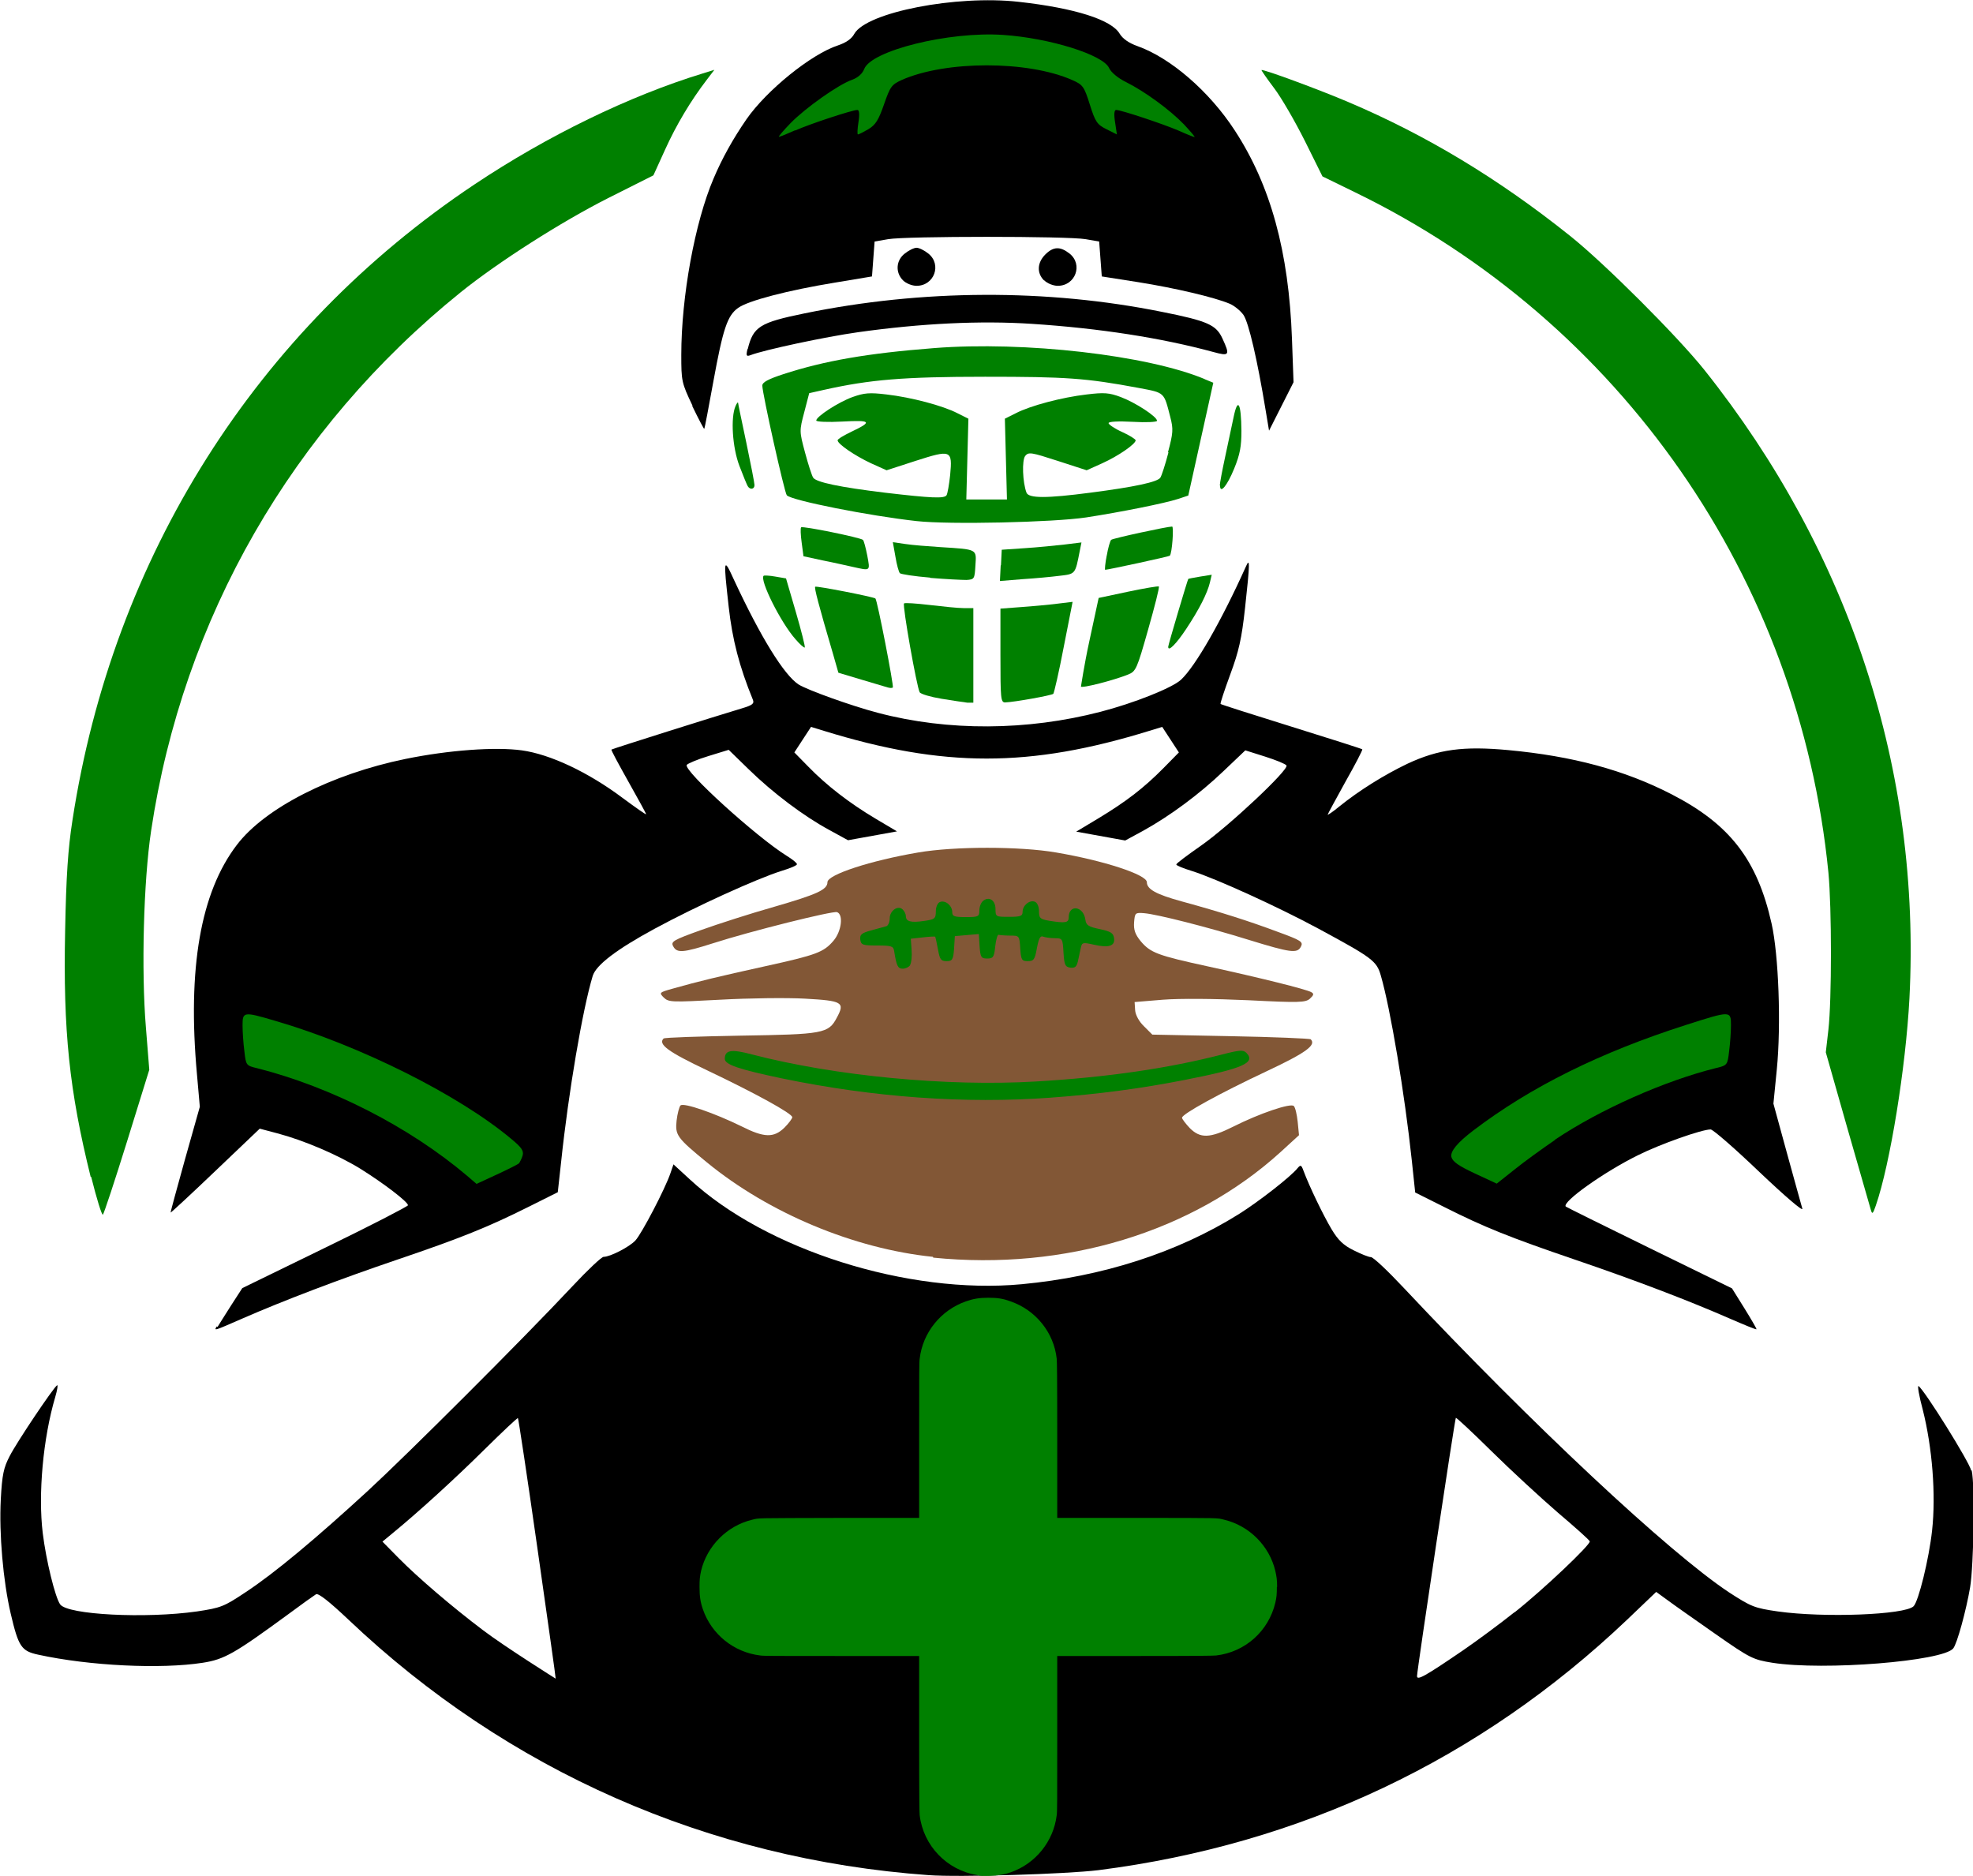 <?xml version="1.0" encoding="UTF-8"?>
<svg id="svg10" xmlns="http://www.w3.org/2000/svg" viewBox="0 0 75.73 72">
  <defs>
    <style>
      svg {
        color: green;
      }
    </style>
  </defs>
  <g id="Player">
      <path id="Bottom_Jersey" d="m75.66,56.44c-.07-.33-1.8-3.1-2.02-3.24-.05-.03.02.38.16.9.37,1.46.51,3.27.36,4.64-.12,1.1-.52,2.72-.71,2.91-.33.33-3.43.45-5.21.2-.9-.13-1.02-.18-1.87-.73-2.31-1.53-7.56-6.44-12.5-11.7-.6-.64-1.16-1.17-1.25-1.17s-.38-.12-.66-.26c-.39-.19-.6-.39-.85-.81-.3-.5-.85-1.63-1.08-2.25-.08-.22-.11-.23-.22-.1-.26.33-1.51,1.3-2.26,1.77-2.37,1.48-5.24,2.4-8.33,2.69-4.36.41-9.83-1.32-12.75-4.03l-.62-.57-.12.35c-.21.61-1.1,2.31-1.34,2.57-.23.25-.97.63-1.22.63-.08,0-.61.5-1.19,1.12-1.94,2.07-6.35,6.47-7.87,7.87-1.97,1.81-3.57,3.15-4.68,3.88-.84.56-.95.6-1.87.74-1.97.28-4.96.13-5.25-.27-.19-.26-.54-1.68-.67-2.74-.18-1.49.01-3.63.48-5.22.08-.27.11-.48.07-.45-.14.09-1.54,2.17-1.82,2.72-.23.44-.29.71-.34,1.66-.07,1.31.09,3.14.38,4.38.3,1.28.41,1.44,1.06,1.58,1.97.43,4.7.56,6.31.31.84-.13,1.23-.36,3.28-1.86.51-.38.99-.72,1.07-.77.09-.05.51.28,1.25.98,6.1,5.79,13.81,9.19,22.25,9.8,1.19.09,5.3-.04,6.53-.19,7.77-.99,14.64-4.24,20.29-9.61l1.12-1.07.44.32c.24.18,1.07.76,1.84,1.3,1.33.93,1.44.98,2.18,1.1,1.98.31,6.54-.06,6.94-.55.15-.18.5-1.47.65-2.35.14-.87.19-3.9.06-4.48Zm-54.33,7.99s-1.96-1.23-2.79-1.86c-1.18-.89-2.5-2.02-3.24-2.77l-.62-.63.41-.34c.94-.77,2.36-2.06,3.52-3.21.68-.67,1.25-1.21,1.27-1.19.02.02.36,2.27.75,5.01.39,2.74.71,4.99.7,5Zm36.8-2.55c-.54.43-1.43,1.09-1.97,1.46-1.48,1.01-1.77,1.17-1.77.99,0-.22,1.45-9.87,1.49-9.91.02-.02.64.56,1.38,1.29.74.73,1.88,1.78,2.54,2.35.66.56,1.21,1.05,1.22,1.1.04.12-1.78,1.85-2.88,2.72Z"></path>
      <path id="Top_Jersey" d="m8.35,50.93c.04-.07.27-.43.51-.81l.44-.68,3.18-1.55c1.75-.85,3.18-1.59,3.18-1.63,0-.13-.93-.84-1.81-1.39-.87-.54-2.18-1.1-3.2-1.37l-.68-.18-1.7,1.62c-.93.89-1.71,1.61-1.72,1.6-.01-.01.24-.93.55-2.04l.57-2.02-.11-1.25c-.37-4.07.14-6.98,1.53-8.8,1.08-1.42,3.64-2.72,6.47-3.3,1.66-.34,3.45-.47,4.47-.33,1.09.15,2.55.84,3.86,1.82.5.37.91.66.91.63s-.31-.59-.68-1.25c-.37-.66-.67-1.21-.65-1.23.03-.03,4.06-1.3,5-1.58.4-.12.49-.18.43-.33-.52-1.27-.79-2.31-.93-3.57-.21-1.88-.2-1.92.21-1.02,1.02,2.19,1.91,3.63,2.47,4,.33.21,2.02.82,3.05,1.09,2.69.71,5.73.69,8.54-.04,1.28-.33,2.76-.92,3.09-1.23.55-.51,1.55-2.25,2.49-4.34.16-.37.16-.15-.03,1.58-.13,1.19-.24,1.67-.57,2.56-.22.6-.39,1.11-.37,1.13s1.24.41,2.72.87c1.48.46,2.7.85,2.72.87s-.27.58-.65,1.25c-.37.67-.68,1.24-.68,1.26s.2-.11.44-.31c.78-.63,1.75-1.23,2.63-1.65,1.18-.55,2.14-.68,3.86-.52,2.48.23,4.47.77,6.26,1.69,2.24,1.15,3.3,2.51,3.85,4.97.27,1.2.37,3.88.2,5.6l-.13,1.31.52,1.9c.29,1.04.55,2,.59,2.13.04.13-.66-.47-1.64-1.4-.94-.9-1.79-1.64-1.88-1.64-.34,0-1.93.56-2.79.99-1.3.64-2.93,1.8-2.77,1.97.02.02,1.47.74,3.21,1.59l3.17,1.55.48.77c.26.42.47.78.46.8s-.47-.17-1-.4c-1.6-.7-3.64-1.48-5.96-2.27-2.55-.87-3.49-1.25-5.02-2.02l-1.12-.56-.13-1.23c-.27-2.54-.82-5.83-1.19-7.1-.16-.56-.33-.68-2.4-1.8-1.58-.85-3.91-1.91-4.85-2.21-.33-.1-.6-.21-.6-.25s.43-.36.96-.73c1.07-.75,3.37-2.91,3.27-3.07-.04-.06-.41-.21-.82-.34l-.76-.24-.83.79c-.94.9-2.07,1.73-3.08,2.29l-.7.38-.94-.17-.94-.17.85-.51c1.06-.64,1.74-1.16,2.5-1.93l.59-.6-.32-.49-.32-.49-.49.15c-4.6,1.42-7.9,1.42-12.5,0l-.49-.15-.32.49-.32.49.54.55c.7.72,1.58,1.4,2.59,2l.81.48-.94.17-.94.17-.73-.4c-.96-.52-2.15-1.41-3.09-2.33l-.76-.74-.78.24c-.43.13-.8.29-.83.34-.13.22,2.68,2.77,3.84,3.49.21.13.39.27.39.32s-.27.16-.6.26c-.95.3-3.28,1.36-4.85,2.21q-2.2,1.19-2.39,1.82c-.39,1.29-.93,4.47-1.21,7.12l-.13,1.18-1.12.56c-1.54.77-2.6,1.2-5.02,2.02-2.21.75-4.37,1.57-5.97,2.27-1.1.48-1.09.48-.98.3h0Z"></path>
      <path id="Left_Stripe" fill="currentColor" d="m19.93,44.64s.1-.17.13-.29c.05-.18-.04-.31-.44-.64-2.02-1.69-5.8-3.58-9.06-4.53-1.22-.36-1.25-.35-1.25.18,0,.24.03.69.07.99.06.54.07.55.49.65,2.84.72,5.84,2.25,8.06,4.13l.36.31.78-.36c.43-.2.81-.39.85-.43h0Z"></path>
      <path id="Right_Stripe" fill="currentColor" d="m59.69,43.74c1.73-1.16,4.21-2.26,6.19-2.75.42-.1.43-.12.49-.65.04-.3.07-.74.07-.99,0-.56-.01-.56-1.73-.01-3.28,1.05-5.95,2.37-8.16,4.05q-.92.7-.84,1.02c.05.18.28.34.9.63l.84.39.68-.54c.37-.3,1.08-.81,1.56-1.14h0Z"></path>
      <path id="Football BG" fill="#825736" d="m35.81,48.24c-3.03-.31-6.3-1.68-8.67-3.62-1.16-.95-1.23-1.05-1.17-1.61.03-.26.1-.53.15-.58.12-.12,1.32.3,2.34.8.87.44,1.24.45,1.65.05.17-.17.3-.35.3-.4,0-.14-1.42-.92-3.27-1.8-1.5-.71-1.89-1-1.67-1.22.04-.04,1.36-.08,2.94-.11,3.19-.05,3.39-.08,3.71-.69.32-.59.22-.65-1.22-.73-.7-.04-2.17-.02-3.25.04-1.87.1-1.98.1-2.17-.08-.19-.19-.18-.2.36-.35.95-.27,1.74-.46,3.51-.85,2-.44,2.26-.54,2.64-.98.31-.36.39-1.01.14-1.1-.16-.06-3.32.73-4.75,1.19-1.16.37-1.4.39-1.54.12-.1-.18,0-.24,1.06-.62.64-.23,1.91-.64,2.83-.9,1.62-.47,2.03-.65,2.03-.94s1.66-.83,3.48-1.14c1.39-.24,3.91-.24,5.3,0,1.82.31,3.48.85,3.48,1.14,0,.27.36.47,1.35.74,1.53.42,2.56.75,3.66,1.16.93.34,1,.39.9.58-.14.26-.39.23-2.01-.27-1.54-.48-3.51-.98-4-1.02-.35-.03-.36-.01-.39.35-.02.29.04.46.25.72.38.45.64.55,2.62.98,1.97.43,3.74.87,3.93.98.11.06.1.11-.05.25-.17.15-.41.16-2.37.06-1.31-.06-2.62-.07-3.27-.02l-1.09.09.02.31c.01.18.15.44.34.62l.32.32,3.01.06c1.65.03,3.04.09,3.07.12.22.22-.17.51-1.68,1.22-1.85.87-3.26,1.65-3.26,1.79,0,.05.14.23.3.4.4.4.77.39,1.65-.05,1.03-.52,2.22-.92,2.34-.8.06.06.12.33.15.61l.05.51-.71.65c-3.38,3.07-8.28,4.56-13.33,4.05h0Z"></path>
      <path id="Football_Stitch" fill="currentColor" d="m40.32,42.13c1.82-.13,3.47-.35,5.15-.68,2.25-.44,2.74-.66,2.37-1.04-.12-.12-.26-.11-.92.06-2.05.53-4.41.88-7.17,1.04-3.4.2-7.7-.21-10.89-1.04-.79-.21-1.04-.17-1.04.17,0,.22.53.4,2.19.75,3.53.73,7,.98,10.33.74Z"></path>
      <path id="Football_Laces" fill="currentColor" d="m34.94,37.02c.04-.07.07-.32.05-.56l-.03-.43.45-.05c.25-.03.46-.04.48-.03.02.01.06.23.11.48.07.39.11.46.33.46s.26-.05.29-.48l.03-.48.46-.04.46-.04.03.47c.03.42.06.47.29.47s.27-.05.31-.47c.03-.26.09-.46.13-.44.04.01.24.03.44.03.35,0,.36,0,.39.49.03.45.06.49.29.49s.27-.06.35-.5c.07-.37.13-.49.24-.44.08.03.29.06.45.06.29,0,.3.02.33.55.03.47.06.55.26.58.18.02.24-.03.29-.23.03-.15.08-.38.11-.51.05-.23.07-.24.51-.14.57.13.82.05.77-.26-.03-.19-.13-.25-.55-.34-.44-.09-.52-.15-.55-.36-.07-.53-.64-.6-.64-.09,0,.21-.13.23-.75.13-.35-.06-.39-.1-.39-.37,0-.17-.07-.33-.16-.36-.2-.08-.47.14-.47.39,0,.16-.08.19-.52.19-.5,0-.52,0-.52-.3,0-.34-.25-.5-.48-.31-.08.07-.14.23-.14.37,0,.23-.04.25-.52.25-.44,0-.52-.03-.52-.19,0-.25-.26-.47-.47-.39-.09.03-.16.19-.16.36,0,.28-.04.31-.47.37-.49.07-.68.02-.68-.19,0-.07-.05-.18-.12-.25-.18-.18-.5.04-.5.34,0,.14-.06.28-.13.3-.07.02-.33.09-.58.16-.37.1-.44.16-.42.35.03.21.09.23.65.23s.62.03.65.21c.09.57.14.68.33.68.11,0,.23-.06.28-.13h0Z"></path>
      <path id="Left_Circle" fill="currentColor" d="m3.48,45.17c-.82-3.31-1.06-5.6-.98-9.45.04-2.1.11-3.14.28-4.23,1.55-10.12,7.05-18.82,15.43-24.41,2.8-1.87,5.95-3.4,8.76-4.26l.45-.14-.29.38c-.62.81-1.17,1.73-1.6,2.68l-.45.99-1.73.87c-1.82.92-4.23,2.46-5.67,3.62-6.48,5.23-10.66,12.51-11.88,20.67-.29,1.93-.38,5.36-.2,7.54l.13,1.63-.85,2.74c-.47,1.51-.89,2.78-.93,2.82s-.24-.61-.45-1.45h0Z"></path>
      <path id="Right_Circle" fill="currentColor" d="m71.81,46.44c-.03-.11-.44-1.52-.9-3.13l-.83-2.92.1-.87c.13-1.15.13-4.67,0-6.03-1.11-11.28-7.98-21.15-18.15-26.1l-1.27-.62-.67-1.35c-.37-.74-.9-1.66-1.18-2.03-.28-.37-.5-.69-.49-.7.05-.05,2.24.76,3.34,1.23,2.99,1.27,5.76,2.94,8.5,5.13,1.32,1.05,4.13,3.86,5.16,5.15,5.59,7.02,8.32,15.39,7.87,24.12-.14,2.65-.74,6.36-1.29,7.95-.11.32-.14.35-.19.17h0Z"></path>
      <g id="Facemask_Holes">
        <path fill="currentColor" d="m36.14,26.82c-.42-.07-.8-.18-.84-.25-.11-.19-.67-3.34-.6-3.41.03-.03.47,0,.98.06s1.09.12,1.3.12h.38v3.63h-.23c-.13-.02-.58-.08-.99-.15h0Z"></path>
        <path fill="currentColor" d="m38.4,25.16v-1.8l.8-.06c.44-.03,1.07-.09,1.39-.13l.58-.07-.34,1.73c-.18.95-.37,1.76-.4,1.8-.06.06-1.5.32-1.85.33-.17,0-.18-.15-.18-1.8h0Z"></path>
        <path fill="currentColor" d="m34.09,26.39c-.06-.02-.51-.15-1.01-.3l-.9-.27-.2-.7c-.57-1.94-.73-2.56-.69-2.6.04-.04,2.2.38,2.31.45.07.04.72,3.39.67,3.42-.04.02-.11.02-.17,0h0Z"></path>
        <path fill="currentColor" d="m41.49,26.36s.12-.82.32-1.74l.36-1.67,1.13-.24c.62-.13,1.15-.22,1.18-.2.03.03-.16.77-.41,1.65-.43,1.52-.47,1.61-.77,1.73-.55.22-1.78.54-1.82.46h0Z"></path>
        <path fill="currentColor" d="m30.53,24.53c-.56-.63-1.38-2.27-1.22-2.43.02-.02.23-.01.45.03l.41.07.38,1.3c.21.72.36,1.32.34,1.35s-.19-.12-.36-.32Z"></path>
        <path fill="currentColor" d="m44.84,24.82c0-.07.74-2.56.77-2.6.01-.01.22-.05.46-.09l.44-.07-.07.3c-.1.41-.4,1.01-.91,1.78-.37.56-.69.89-.69.69Z"></path>
        <path fill="currentColor" d="m35.7,22.17c-.6-.05-1.12-.13-1.16-.17-.04-.04-.12-.32-.17-.63l-.1-.56.48.07c.26.04.88.09,1.36.12,1.42.09,1.37.07,1.33.7-.03.52-.04.54-.34.56-.17,0-.8-.03-1.4-.08h0Z"></path>
        <path fill="currentColor" d="m38.42,21.7l.03-.6.88-.06c.49-.03,1.17-.1,1.53-.14l.65-.08-.07.35c-.17.87-.16.86-.77.93-.31.04-.95.1-1.43.13l-.86.07.03-.6Z"></path>
        <path fill="currentColor" d="m32.74,21.76c-.23-.05-.75-.17-1.16-.25l-.74-.16-.07-.53c-.04-.29-.05-.55-.02-.58.06-.06,2.26.39,2.37.48.04.03.11.31.17.61.11.6.13.58-.55.43h0Z"></path>
        <path fill="currentColor" d="m42.48,21.33c.05-.3.13-.57.17-.61.07-.06,2.15-.51,2.34-.51.07,0,0,1.03-.09,1.12-.02.03-2.38.54-2.48.54-.02,0,0-.25.06-.55h0Z"></path>
      </g>
      <path id="Face" fill="currentColor" d="m46.24,14.55c-2.2-.92-6.92-1.46-10.38-1.19-2.58.2-4.22.49-5.79,1-.58.19-.81.31-.81.44,0,.3.85,4.11.94,4.21.18.2,3.17.79,4.98.99,1.25.14,5.24.05,6.51-.14,1.3-.2,3.01-.54,3.53-.71l.39-.13.96-4.33-.34-.14Zm-1.39,2.81c-.12.46-.26.89-.31.97-.1.17-.99.36-2.69.58-1.68.22-2.36.22-2.45,0-.15-.4-.18-1.24-.05-1.41.13-.16.23-.14,1.25.19l1.11.36.6-.27c.62-.28,1.28-.74,1.28-.88,0-.04-.23-.19-.52-.32-.29-.13-.52-.29-.52-.34,0-.06.37-.08.93-.05.51.03.93.01.93-.04,0-.16-.83-.7-1.39-.91-.45-.17-.65-.18-1.31-.1-.95.11-2.16.43-2.72.72l-.42.21.04,1.55.04,1.55h-1.56l.04-1.55.04-1.55-.42-.21c-.56-.29-1.77-.61-2.72-.72-.66-.08-.86-.06-1.31.1-.55.2-1.39.75-1.39.9,0,.05.45.07,1,.04,1.11-.06,1.17,0,.35.39-.29.14-.53.28-.53.33,0,.14.66.59,1.28.88l.6.27,1.11-.36c1.37-.44,1.42-.42,1.33.54-.04.37-.1.72-.14.78-.09.13-.57.11-2.36-.1-1.73-.21-2.65-.4-2.76-.58-.05-.08-.19-.51-.31-.96-.22-.82-.22-.83-.03-1.55l.19-.73.58-.13c1.75-.39,3.04-.5,6.17-.5,3.11,0,3.87.05,5.9.43,1.01.19.96.15,1.21,1.12.12.46.11.61-.09,1.35Z"></path>
      <path id="Leftside_Facemask" fill="currentColor" d="m28.7,18.66c-.03-.05-.18-.41-.32-.78-.27-.71-.34-1.85-.15-2.29.05-.11.09-.17.1-.13,0,.04.15.74.32,1.55s.31,1.53.31,1.61c0,.16-.17.19-.26.04h0Z"></path>
      <path id="Rightside_Facemask" fill="currentColor" d="m46.82,18.63c0-.08.09-.56.2-1.07.11-.51.26-1.21.33-1.55.16-.78.29-.55.3.53,0,.58-.05.89-.28,1.45-.27.66-.54.98-.54.65Z"></path>
      <path id="Helmet_BG" d="m26.58,15.57c-.42-.88-.43-.95-.43-1.95,0-2.23.52-5.09,1.24-6.77.33-.78.75-1.53,1.26-2.27.77-1.11,2.48-2.5,3.52-2.84.3-.1.52-.25.62-.44.47-.83,3.92-1.5,6.31-1.23,2.16.24,3.57.69,3.88,1.23.11.18.34.35.68.47,1.27.45,2.76,1.74,3.73,3.23,1.38,2.11,2.08,4.66,2.2,8.01l.06,1.66-.47.93-.47.93-.13-.78c-.32-1.95-.65-3.36-.85-3.66-.12-.17-.37-.37-.55-.44-.58-.24-2.05-.59-3.49-.82l-1.4-.22-.05-.67-.05-.67-.52-.09c-.68-.12-6.91-.12-7.58,0l-.52.09-.05.67-.05.67-1.44.24c-1.77.29-3.32.69-3.7.97-.41.29-.58.8-.95,2.83-.18.98-.33,1.8-.35,1.81-.01.01-.22-.38-.46-.88h0Z"></path>
      <path id="Top_of_Helmet" fill="currentColor" d="m30.52,5.01c.58-.26,2.2-.79,2.39-.79.07,0,.09.16.04.47-.04.26-.05.47-.02.47s.21-.09.4-.2c.28-.17.39-.35.6-.95.24-.69.29-.76.68-.94,1.69-.75,4.84-.75,6.54,0,.41.18.46.24.68.94.21.67.28.77.64.95l.4.2-.07-.47c-.05-.31-.03-.47.04-.47.19,0,1.81.54,2.39.79.31.14.59.25.62.25s-.15-.21-.4-.48c-.55-.57-1.51-1.27-2.23-1.63-.31-.15-.58-.38-.65-.54-.23-.51-2.29-1.15-4.07-1.27-2.08-.14-5.06.6-5.33,1.31-.07.18-.24.33-.46.41-.54.19-1.79,1.08-2.36,1.66-.28.29-.49.53-.45.53s.31-.11.62-.25Z"></path>
      <path id="Top_Facemask" d="m28.7,13.4c.21-.86.46-1.02,2.17-1.37,4.52-.93,9.32-.95,13.73-.06,1.76.35,2.08.5,2.32,1.02.3.65.27.69-.35.52-1.99-.54-4.36-.91-6.96-1.08-1.98-.13-4.24-.02-6.67.32-1.28.18-3.61.68-4.13.88-.16.06-.18.03-.12-.23h0Z"></path>
      <path id="Right_Dot" d="m34.66,10.76c-.3-.3-.27-.77.07-1.03.15-.12.35-.22.45-.22s.3.1.45.22c.53.42.23,1.24-.45,1.24-.17,0-.4-.09-.52-.21h0Z"></path>
      <path id="Left_Dot" d="m40.07,10.76c-.28-.28-.26-.68.05-.99.31-.31.57-.32.93-.04.53.42.23,1.24-.45,1.24-.17,0-.4-.09-.52-.21h0Z"></path>
      <path id="Plus" fill="currentColor" d="m49.01,60.91c0,.28-.01.4-.06.61-.26,1.09-1.16,1.89-2.27,2.02-.12.01-.52.02-3.12.02h-2.98v2.99c0,2.6,0,3-.02,3.12-.12,1-.81,1.86-1.76,2.19-.28.1-.5.13-.82.14-.13,0-.27,0-.29,0-.03,0-.11-.01-.18-.03-1.17-.19-2.07-1.13-2.21-2.3-.01-.12-.02-.53-.02-3.12v-2.99h-2.98c-2.6,0-3,0-3.12-.02-1.01-.12-1.87-.81-2.2-1.77-.1-.29-.13-.51-.13-.86,0-.28.01-.39.06-.62.23-.96,1-1.73,1.96-1.96.29-.07.01-.06,3.37-.07h3.04v-2.99c0-2.6,0-3,.02-3.12.12-1.01.81-1.86,1.77-2.2.29-.1.51-.14.86-.14s.57.03.86.14c.96.33,1.66,1.19,1.77,2.2.01.12.02.53.02,3.12v2.99h3.04c3.36,0,3.08,0,3.37.07.96.23,1.73,1,1.96,1.96.05.23.07.34.07.62Z"></path>
    </g>
    </svg>